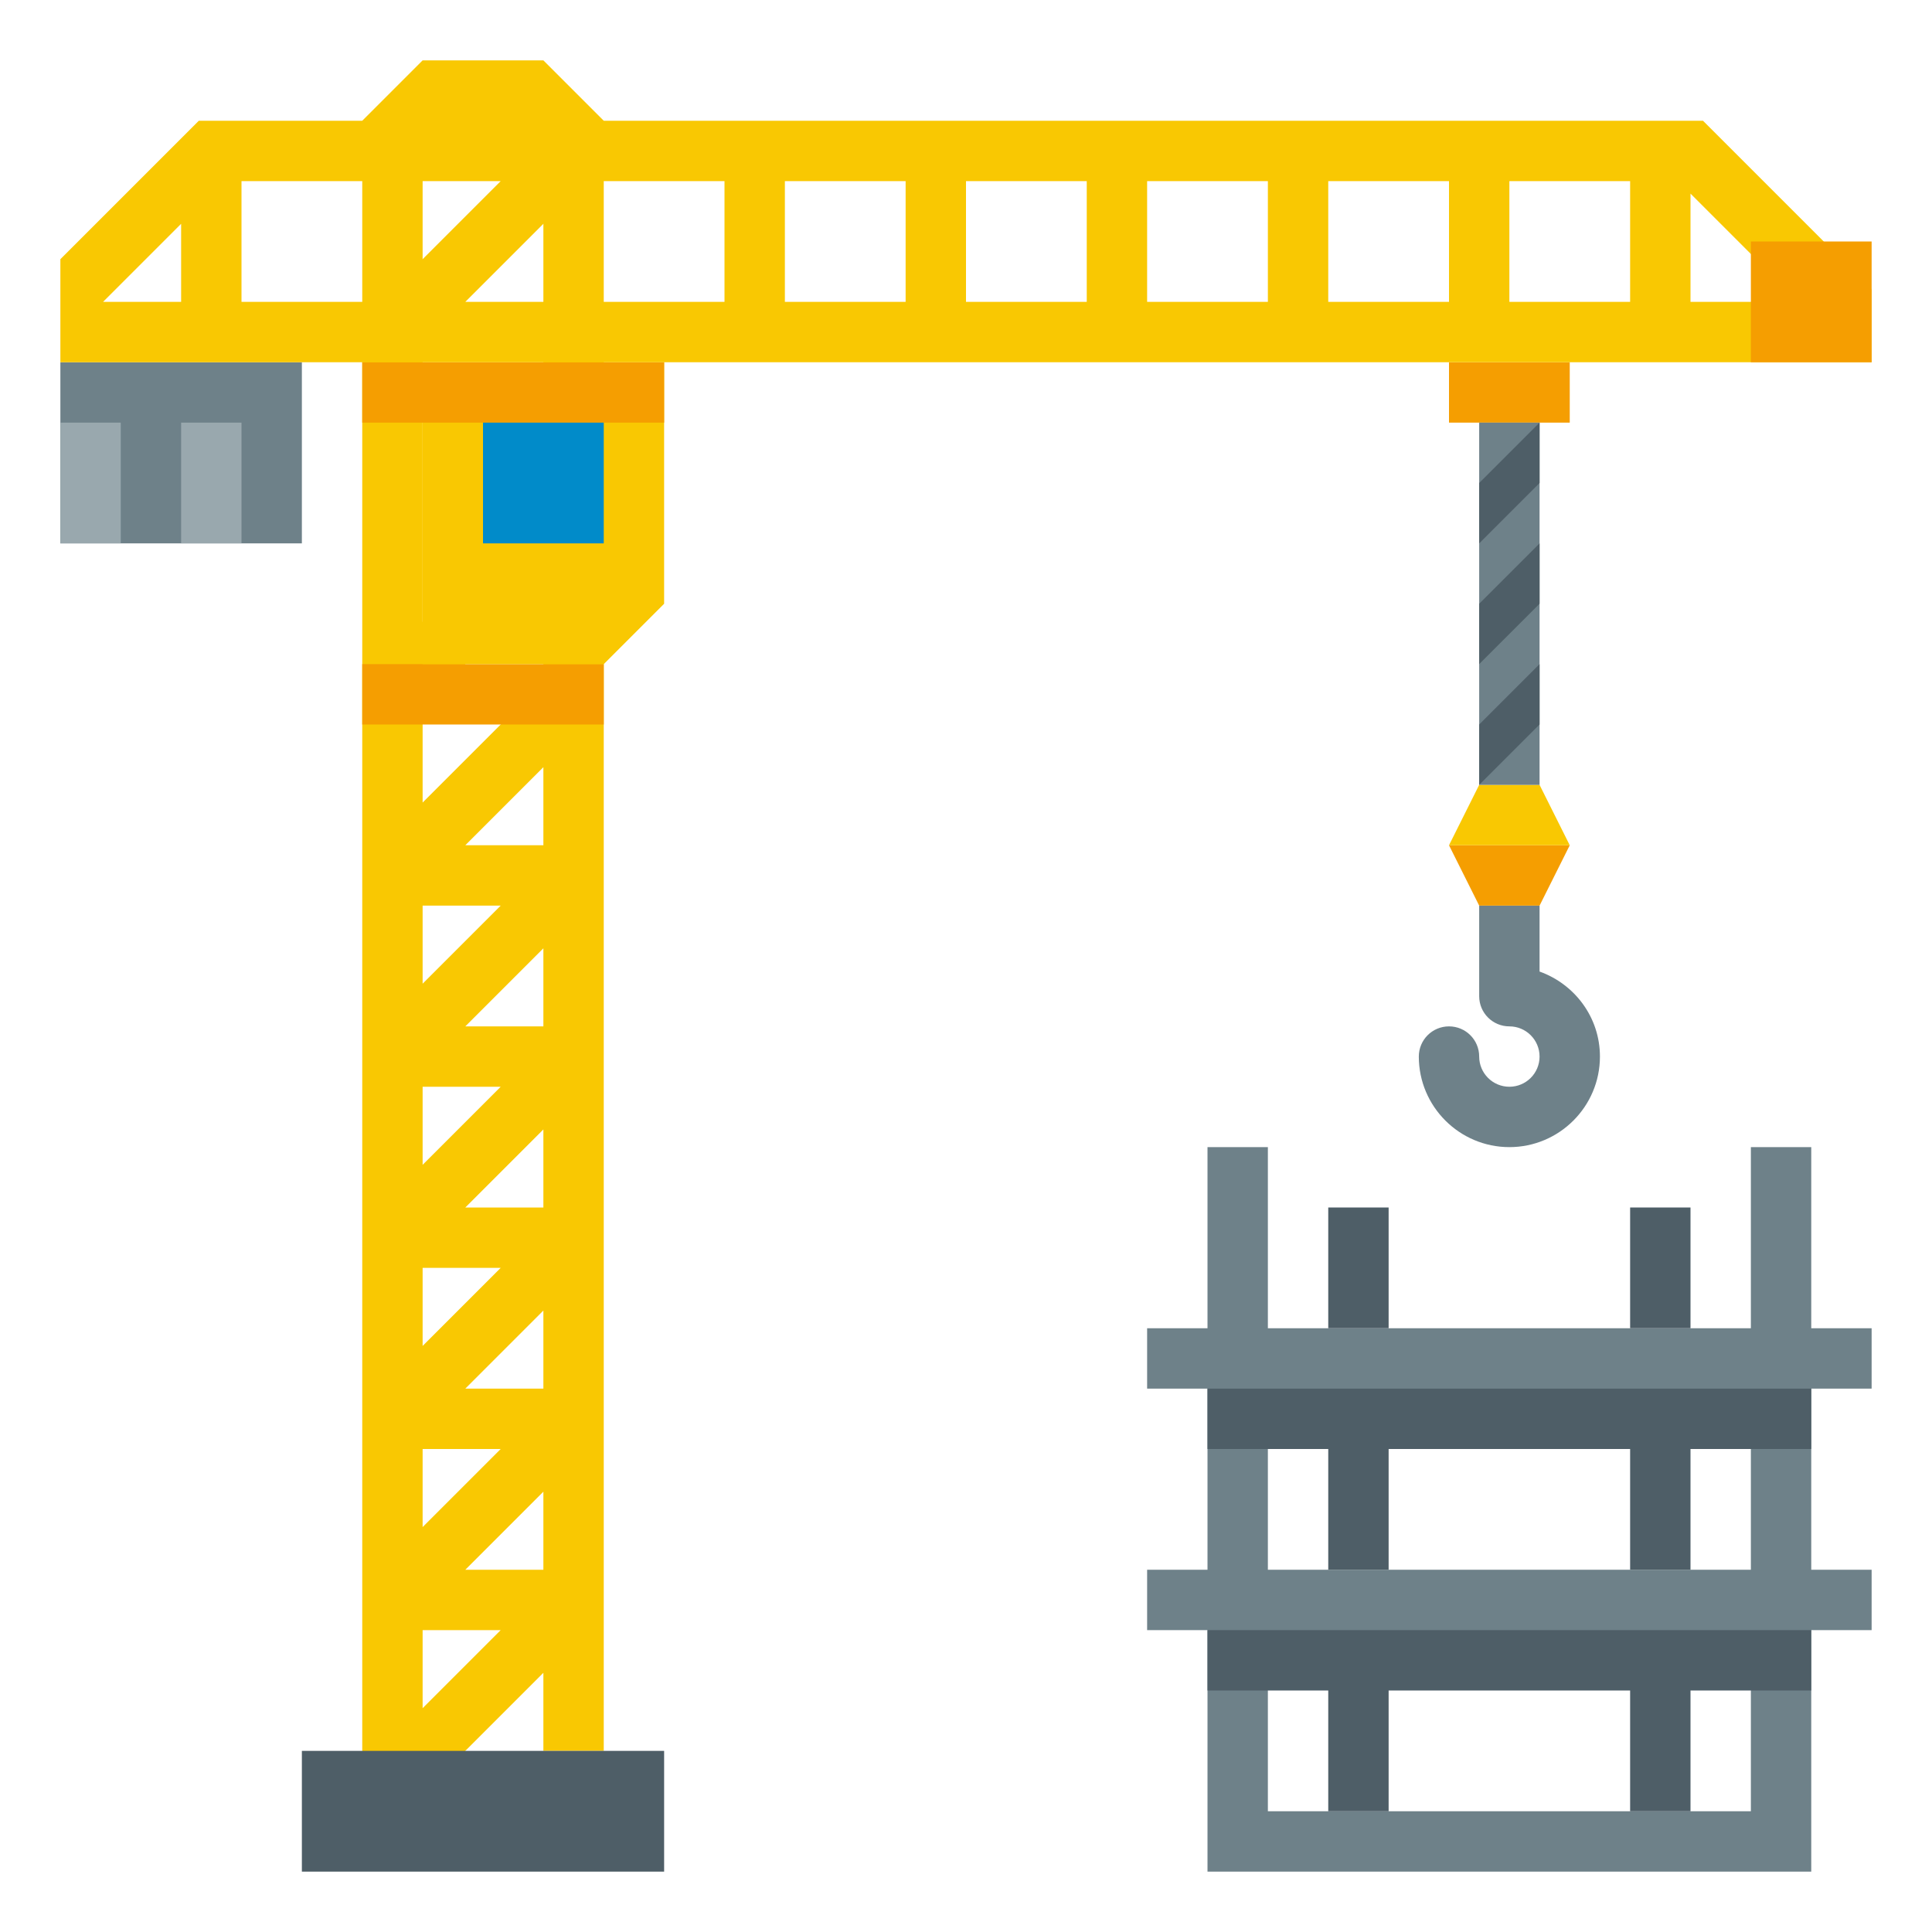 <?xml version="1.0" encoding="utf-8"?>
<!-- Generator: Adobe Illustrator 16.2.0, SVG Export Plug-In . SVG Version: 6.00 Build 0)  -->
<!DOCTYPE svg PUBLIC "-//W3C//DTD SVG 1.1//EN" "http://www.w3.org/Graphics/SVG/1.1/DTD/svg11.dtd">
<svg version="1.1" id="Layer_1" xmlns="http://www.w3.org/2000/svg" xmlns:xlink="http://www.w3.org/1999/xlink" x="0px" y="0px"
	 width="64px" height="64px" viewBox="0 0 64 64" enable-background="new 0 0 64 64" xml:space="preserve">
<line fill="none" stroke="#F9C802" stroke-width="2" stroke-miterlimit="10" x1="19" y1="17" x2="13" y2="23"/>
<path fill="#F9C802" d="M18,4v18.586l-4,4V4h-2v54l1.707,1.707L18,55.414V58h2V4H18z M14,30h2.586L14,32.586V30z M14,36h2.586
	L14,38.586V36z M14,42h2.586L14,44.586V42z M14,48h2.586L14,50.586V48z M14,56.586V54h2.586L14,56.586z M18,52h-2.586L18,49.414V52z
	 M18,46h-2.586L18,43.414V46z M18,40h-2.586L18,37.414V40z M18,34h-2.586L18,31.414V34z M18,28h-2.586L18,25.414V28z"/>
<rect x="12" y="22" fill="#F59E01" width="8" height="2"/>
<rect x="10" y="58" fill="#4E5E67" width="12" height="4"/>
<rect x="2" y="12" fill="#6E8189" width="8" height="6"/>
<rect x="2" y="14" fill="#99A8AE" width="2" height="4"/>
<rect x="6" y="14" fill="#99A8AE" width="2" height="4"/>
<polygon fill="#F9C802" points="20,22 14,22 14,12 22,12 22,20 "/>
<rect x="12" y="12" fill="#F59E01" width="10" height="2"/>
<rect x="16" y="14" fill="#018BC9" width="4" height="4"/>
<rect x="48" y="12" fill="#F59E01" width="4" height="2"/>
<path fill="#F9C802" d="M56.414,4H20l-2-2h-4l-2,2H6.586L2,8.586V12h60V9.586L56.414,4z M6,10H3.414L6,7.414V10z M8,10V6h8.586l-4,4
	H8z M24,10h-8.586l4-4H24V10z M30,10h-4V6h4V10z M36,10h-4V6h4V10z M42,10h-4V6h4V10z M48,10h-4V6h4V10z M54,10h-4V6h4V10z M56,10
	V6.414L59.586,10H56z"/>
<path fill="#6E8189" d="M51,32.184V30h-2v3c0,0.553,0.447,1,1,1c0.552,0,1,0.448,1,1s-0.448,1-1,1s-1-0.448-1-1c0-0.553-0.447-1-1-1
	s-1,0.447-1,1c0,1.654,1.346,3,3,3s3-1.346,3-3C53,33.698,52.161,32.599,51,32.184z"/>
<polygon fill="#F59E01" points="52,28 48,28 49,30 51,30 "/>
<polygon fill="#F9C802" points="52,28 48,28 49,26 51,26 "/>
<rect x="49" y="14" fill="#6E8189" width="2" height="12"/>
<polygon fill="#4E5E67" points="51,22 49,24 49,26 51,24 "/>
<polygon fill="#4E5E67" points="51,18 49,20 49,22 51,20 "/>
<polygon fill="#4E5E67" points="51,14 49,16 49,18 51,16 "/>
<rect x="54" y="40" fill="#4E5E67" width="2" height="4"/>
<rect x="44" y="40" fill="#4E5E67" width="2" height="4"/>
<path fill="#6E8189" d="M62,46v-2h-2v-6h-2v6H42v-6h-2v6h-2v2h2v6h-2v2h2v8h20v-8h2v-2h-2v-6H62z M58,60H42v-5h16V60z M42,52v-5h16
	v5H42z"/>
<polygon fill="#4E5E67" points="40,54 40,56 44,56 44,60 46,60 46,56 54,56 54,60 56,60 56,56 60,56 60,54 "/>
<polygon fill="#4E5E67" points="40,46 40,48 44,48 44,52 46,52 46,48 54,48 54,52 56,52 56,48 60,48 60,46 "/>
<rect x="58" y="8" fill="#F59E01" width="4" height="4"/>
</svg>

